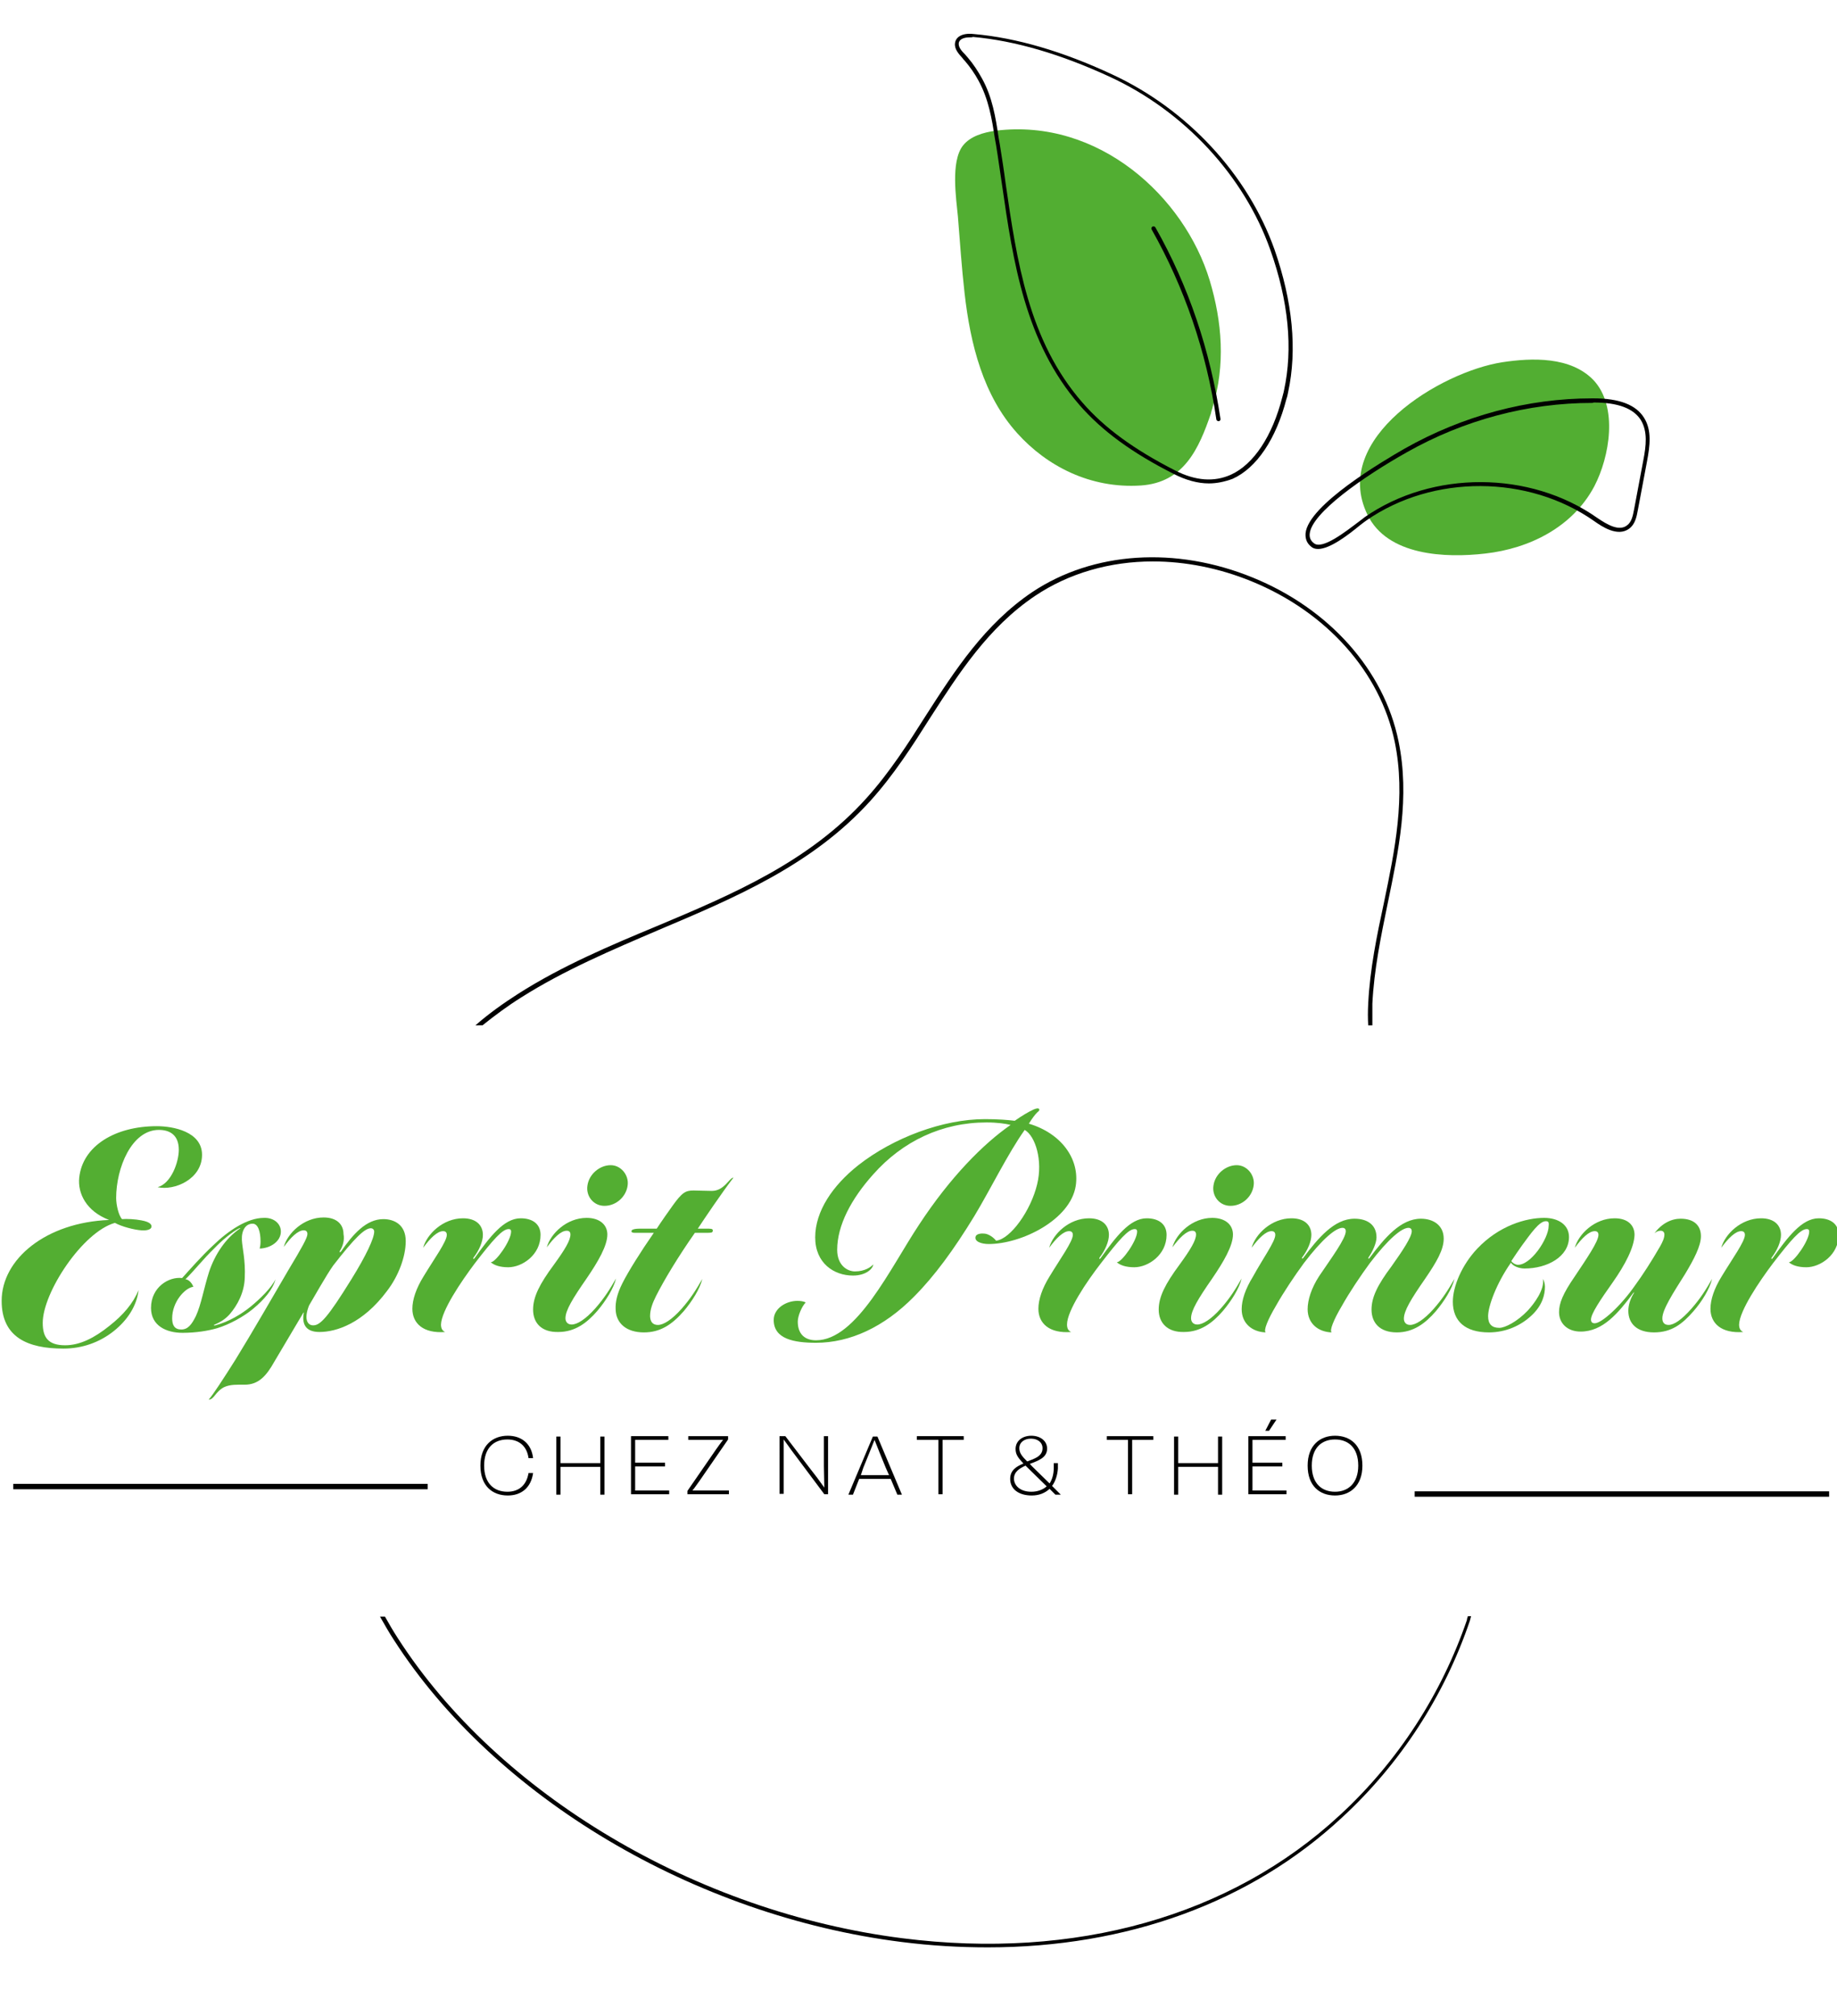 <?xml version="1.0" encoding="utf-8"?>
<!-- Generator: Adobe Illustrator 26.3.1, SVG Export Plug-In . SVG Version: 6.00 Build 0)  -->
<svg version="1.1" id="Calque_1" xmlns="http://www.w3.org/2000/svg" xmlns:xlink="http://www.w3.org/1999/xlink" x="0px" y="0px"
	 viewBox="0 0 442.8 485.8" style="enable-background:new 0 0 442.8 485.8;" xml:space="preserve">
<style type="text/css">
	.st0{display:none;fill:#349937;}
	.st1{fill:#52AE32;}
	.st2{fill:currentColor;}
	.st3{fill:#53AE32;}
</style>
<g>
	<g>
		<path class="st0" d="M351.8,453c-121.4,107.7-348.3-80.5-198-197.9c27.4-17.5,61.6-22.3,84.1-47.3c14.3-15.9,21.4-37.1,39.8-49.5
			c30.8-20.6,80-0.9,87.5,35.5c4.5,21.7-5.4,41.8-6.3,63.2C364.5,334.3,427.1,373.1,351.8,453z"/>
	</g>
	<g>
		<path class="st1" d="M292.3,98.1c3.1-10.1,2.3-20.5-0.7-30.5c-6.1-20.2-26.8-39.2-51.6-36.1c-2.9,0.4-6.1,1.3-7.9,3.6
			c-3,3.9-1.6,12.8-1.2,17.1c0.5,6.1,0.9,12.3,1.6,18.4c1.4,12.4,4.5,24.7,12.7,33.8c7.1,7.9,17.6,13.4,29.8,12.6
			c10.4-0.7,14-8.9,16.9-17.4C292,99,292.2,98.6,292.3,98.1z"/>
	</g>
	<g>
		<path class="st1" d="M362.1,87.3c7.2-1.1,16.5-1.4,22,4.3c6,6.4,3.9,18.5,0.2,25.6c-5.2,9.8-15.6,15-26.3,16.2
			c-9.5,1.1-23.6,0.6-28.4-9.4C320.7,105.6,347.3,89.6,362.1,87.3z"/>
	</g>
</g>
<g>
	<path class="st2" d="M291.4,116.5c-2.7,0-5.6-0.8-8.5-2.3c-10.1-5.1-17.3-10.4-22.7-16.6c-13.1-15.1-16-34.5-18.7-53.3
		c-0.5-3.2-0.9-6.3-1.4-9.3l-0.3-1.7c-0.7-4.6-1.5-9.4-3.9-13.8c-0.9-1.7-2.1-3.4-3.3-4.8c-0.2-0.2-0.4-0.4-0.6-0.7
		c-0.9-1-2-2.2-1.8-3.6c0.2-1.6,1.9-2.5,4.5-2.2c10.3,0.9,21.5,4.2,33.3,9.7c18.2,8.4,32.8,24.2,39.2,42.2
		c4.4,12.6,5.5,24.2,3.3,34.4l0,0c-0.1,0.5-0.2,1.1-0.4,1.6c-2.5,9.7-7.2,16.7-13,19.3C295.2,116.1,293.3,116.5,291.4,116.5z
		 M233.8,9c-1,0-2.5,0.2-2.7,1.4c-0.1,1,0.7,1.9,1.6,2.8c0.2,0.2,0.4,0.5,0.6,0.7c1.3,1.5,2.4,3.2,3.4,5c2.5,4.5,3.3,9.4,4,14.2
		l0.3,1.7c0.5,3.1,1,6.3,1.4,9.4c2.7,18.6,5.5,37.9,18.5,52.8c5.3,6.1,12.4,11.3,22.4,16.4c4.9,2.5,9.4,2.8,13.4,1
		c5.5-2.5,10-9.3,12.4-18.7c0.1-0.5,0.3-1,0.4-1.6l0,0c2.2-10.1,1.1-21.5-3.3-33.9c-6.3-17.8-20.7-33.4-38.7-41.7
		c-11.7-5.4-22.8-8.7-33-9.6C234.4,9,234.1,9,233.8,9z"/>
</g>
<g>
	<path class="st2" d="M317.7,132.3c-0.7,0-1.3-0.2-1.7-0.6c-1-0.8-1.4-1.9-1.3-3.2c0.7-6.8,18.5-17.3,23.9-20.4
		c14-7.9,29.6-12.1,45.2-12.1c0.1,0,0.2,0,0.3,0l0,0c6.3,0,10.3,1.6,12.2,4.7c1.9,3,1.4,6.8,0.7,10.5l-2.2,11.7
		c-0.3,1.7-0.7,3.5-2.1,4.5c-2.8,2.1-6.7-0.6-8.4-1.8c-15.9-11.2-38.9-11.3-54.9-0.2c-0.4,0.3-1,0.7-1.6,1.2
		C325,128.9,320.6,132.3,317.7,132.3z M383.8,97.1c-15.5,0-30.9,4.1-44.7,11.9c-10.5,5.9-22.9,14.6-23.4,19.6
		c-0.1,0.9,0.2,1.7,1,2.3c2,1.7,7.8-2.9,10.6-5c0.7-0.5,1.3-1,1.7-1.3c16.3-11.3,39.8-11.2,56,0.2c2.5,1.7,5.3,3.3,7.2,1.8
		c1.1-0.8,1.4-2.3,1.7-3.9l2.2-11.7c0.7-3.6,1.1-7-0.6-9.8c-1.8-2.8-5.5-4.2-11.4-4.2C384,97.1,383.9,97.1,383.8,97.1z"/>
</g>
<g>
	<path class="st2" d="M293.7,101.5c-0.2,0-0.5-0.2-0.5-0.4c-2.4-16.4-7.7-31.8-15.6-45.8c-0.1-0.2-0.1-0.5,0.2-0.7
		c0.2-0.1,0.5-0.1,0.7,0.2c8,14.1,13.2,29.6,15.7,46.2C294.2,101.2,294.1,101.5,293.7,101.5C293.8,101.5,293.7,101.5,293.7,101.5z"
		/>
</g>
<g>
	<path class="st2" d="M116.3,247.1c3-2.4,6.1-4.7,9.3-6.7c10.4-6.6,22-11.5,33.2-16.3c18.2-7.7,37-15.6,51-31.1
		c5.6-6.2,10.1-13.2,14.4-20c6.9-10.7,14-21.8,25.3-29.4c8.2-5.5,18.1-8.3,28.4-8.3c7.8,0,16,1.6,23.8,4.8
		c18.1,7.4,31,21.9,34.5,38.7c2.7,13.2,0,26.2-2.6,38.7c-1.7,7.9-3.4,16.1-3.8,24.4c-0.1,1.8-0.1,3.5,0,5.2h1c0-1.7,0-3.4,0-5.2
		c0.4-8.2,2.1-16.4,3.7-24.2c2.6-12.6,5.4-25.6,2.6-39.1c-3.5-17.1-16.7-31.9-35.1-39.4c-18.6-7.6-38.5-6.3-53.2,3.5
		c-11.4,7.7-18.6,18.8-25.6,29.7c-4.3,6.8-8.8,13.8-14.3,19.9c-13.8,15.4-32.5,23.3-50.6,30.9c-11.3,4.7-22.9,9.6-33.4,16.3
		c-3.6,2.3-7.1,4.8-10.3,7.6H116.3z"/>
	<path class="st2" d="M353.8,389.6c-0.1,0.3-0.2,0.5-0.2,0.8c-6.1,17.8-16.6,34.1-30.6,47c-26.3,24.4-63.8,35-105.5,29.7
		c-49.7-6.3-97.4-34.7-121.6-72.3c-1.1-1.7-2.1-3.4-3.1-5.2h-1.2c1.1,1.9,2.2,3.9,3.4,5.7c24.3,37.8,72.3,66.4,122.3,72.7
		c7.1,0.9,14,1.3,20.8,1.3c33.5,0,63.4-10.8,85.4-31.3c14.1-13,24.7-29.4,30.8-47.4c0.1-0.4,0.2-0.7,0.3-1.1H353.8z"/>
</g>
<g>
	<line class="st2" x1="103.1" y1="358.2" x2="3.2" y2="358.2"/>
	<rect x="3.2" y="357.6" class="st2" width="99.9" height="1.3"/>
</g>
<g>
	<g>
		<path class="st3" d="M48.7,278.3c0,5.9-6.7,8.7-10.7,7.8c3.3-0.9,5.1-6.1,5.1-9c0-3.6-2.2-4.8-4.8-4.8c-6.6,0-10.3,9.2-10.3,16.4
			c0,1.7,0.6,4.2,1.4,5.1c1.1-0.1,3.2,0,4.7,0.3c2.2,0.4,2.5,1.1,2.4,1.6c-0.1,0.6-1.1,0.9-2.4,0.8c-1.7-0.1-4.8-0.9-6.4-1.8
			c-7.8,2.2-17.4,16.8-17.4,24.1c0,3.5,1.3,5.4,5.4,5.4c3.6,0,7.1-1.8,10.7-4.7c3.3-2.6,5.7-5.4,7-8.6c-0.4,3.7-2.6,7.2-6,9.9
			c-3.4,2.7-7.6,4.2-12.1,4.2c-8.6,0-14.9-2.7-14.9-11.5c0-10.1,10.7-18.9,25.9-19.5c-5.5-2.1-7.6-6.4-7.2-10.2
			c0.8-7.6,8.6-12.4,18.7-12.4C41.7,271.4,48.7,272.7,48.7,278.3z"/>
	</g>
	<g>
		<path class="st3" d="M67.7,296.8c0,2.3-2.4,4-5.1,4.1c0.1-0.4,0.2-1,0.2-1.7c0-2.4-0.6-4.3-1.9-4.3c-1.7,0-2.7,1.6-2.6,3.9
			c0.1,2,0.9,4.9,0.7,9.1c-0.1,3.5-1.7,6.6-3.7,8.9c-1.2,1.3-2.4,1.9-3.5,2.4c-0.4,0.1-0.3,0.3,0.1,0.2c3.4-0.9,6.4-2.8,8.5-4.5
			c2.2-1.8,5-4.5,6-6.6c-0.6,2.4-2.7,4.9-5.5,7.2c-2.2,1.8-5.6,3.7-8.6,4.6c-2.1,0.6-5,1.1-8.3,1.1c-3.9,0-7.6-1.7-7.6-6
			c0-5,4.3-7.6,7.5-7.2c1.9-2.1,4.6-5.2,7.5-7.9c3.6-3.5,8.2-6.6,12.2-6.6C65.9,293.4,67.7,294.8,67.7,296.8z M46.6,310.1
			c-2.1,0.3-5.1,3.7-5.1,7.6c0,1.7,0.6,2.7,2.2,2.7c1.6,0,2.5-1.2,3.5-3.2c1.3-2.8,1.9-6.6,3.2-10.7c1.4-4.2,4-8.1,7.4-10.4
			c0.2-0.1,0.1-0.2-0.1-0.1c-1.7,0.8-4.5,3.2-6,4.8c-2.7,2.6-4.6,5.1-7,7.5C45.3,308.3,46.2,309,46.6,310.1z"/>
	</g>
	<g>
		<path class="st3" d="M81.9,301.5c-0.1,0.3,0.1,0.4,0.3,0.1c2.9-4.2,6.1-7.8,10.2-7.8c2.7,0,5.4,1.4,5.4,5.3c0,3.8-1.8,8.5-4.5,12
			c-5.8,7.8-12.2,9.9-16.3,9.9c-3.5,0-4.2-2.1-3.8-4.5c0.1-0.2,0-0.3-0.1-0.1l-7,11.8c-1.9,3.4-3.8,5.5-7.1,5.5
			c-1.8,0-3.5-0.1-5,0.6c-2.1,1.1-2.4,3-3.7,3c1-1.1,3.6-5.1,6.5-9.7c4.3-7,8.6-14.5,12.7-21.5c3.3-5.5,4.6-7.8,4.6-8.7
			c0-0.6-0.3-0.9-0.9-0.9c-1.4,0-3.1,1.7-4.8,4c0.9-3.3,4.8-7.1,9.6-7.1c3.2,0,4.8,1.7,4.8,4C83.1,298.9,82.6,300.4,81.9,301.5z
			 M89.4,296c-1.5,0-3.9,2.3-9.1,9c-1.7,2.4-4.6,7.6-5.8,9.6c-1.3,3.3-0.4,4.8,1,4.8c1.7,0,3.5-1.9,9.2-11.1
			c3.6-5.8,5.5-9.9,5.5-11.5C90.2,296.3,89.8,296,89.4,296z"/>
	</g>
	<g>
		<path class="st3" d="M106.3,319.2c0,0.9,0.3,1.5,1,1.8c-5.3,0.4-7.9-2.1-7.9-5.6c0-2.2,0.9-4.9,2.7-7.8c2.6-4.3,5.6-8.4,5.6-10
			c0-0.6-0.3-0.9-0.9-0.9c-1.4,0-3.1,1.7-4.8,4c0.9-3.3,4.8-7.1,9.6-7.1c3.2,0,4.8,1.7,4.8,4c0,1.6-0.9,3.7-2.2,5.4
			c-0.3,0.4,0,0.5,0.2,0.2c3.6-5,7-9.6,11.1-9.6c2.9,0,4.8,1.4,4.8,4c0,4.8-4.4,7.8-7.8,7.8c-2,0-3.4-0.5-4.2-1.2
			c1.2,0,4.9-5.2,4.9-7.4c0-0.6-0.4-0.6-0.6-0.6c-1.5,0-3.7,2.5-8.1,8.2C111.1,308.9,106.4,315.9,106.3,319.2z"/>
	</g>
	<g>
		<path class="st3" d="M128.5,315.6c0-3.1,1.6-6.2,5-10.8c2.7-3.7,4-5.9,4-7.3c0-0.6-0.3-0.9-0.9-0.9c-1.4,0-3.1,1.7-4.8,4
			c0.9-3.3,4.8-7.1,9.6-7.1c3.2,0,5,1.7,5,4c0,2.7-2.2,6.5-5,10.6c-3.4,4.9-5.1,7.7-5.1,9.6c0,0.7,0.4,1.5,1.5,1.5
			c1.3,0,3.3-1.2,5.7-3.9c2.2-2.5,3.5-4.6,5-7.2c-0.6,2.4-2.4,5.3-4.5,7.8c-2.5,2.9-5.4,5.1-9.4,5.1
			C130.5,321.1,128.5,318.8,128.5,315.6z M147.2,280.8c2.5,0,4.4,2.4,4.1,4.8c-0.3,2.7-2.7,5-5.6,5c-2.7,0-4.5-2.4-4.1-4.9
			C142,282.9,144.6,280.8,147.2,280.8z"/>
	</g>
	<g>
		<path class="st3" d="M148.4,315.6c-0.1-1.9,0.4-3.9,1.6-6.3c1.4-2.8,4.4-7.6,7.6-12.2H153c-0.8,0-0.9-0.3-0.7-0.6s1.1-0.4,1.8-0.4
			h4.2c1.1-1.7,2.8-4.1,3.8-5.5c2.3-3.2,3.1-3.7,5.1-3.7c1,0,2.9,0.1,4.4,0.1c3,0,4.2-3.2,5.2-3.2c-2.5,3.2-7.3,10.3-8.6,12.3h2.7
			c0.8,0,1,0.2,0.9,0.6c-0.1,0.4-0.4,0.4-1.7,0.4h-2.6c-4,5.7-7.5,11.5-9.4,15.3c-0.8,1.6-1.4,3.2-1.4,4.7c0,0.6,0.1,2.2,1.9,2.2
			c1.3,0,3.3-1.2,5.7-3.9c2.2-2.5,3.5-4.6,5-7.2c-0.6,2.4-2.4,5.3-4.5,7.8c-2.9,3.3-5.7,5.1-9.6,5.1
			C151,321.1,148.5,318.9,148.4,315.6z"/>
	</g>
	<g>
		<path class="st3" d="M250,268.1c-0.5,0.5-1.2,1.4-2,2.7c7.8,2.3,12.3,8.5,11.3,15c-1.3,8.2-13.1,14-21,14c-1.7,0-3.6-0.6-3.1-1.9
			c0.3-0.6,1.4-0.7,2.2-0.6c0.9,0.1,2.1,0.9,2.7,1.7c3.5-0.4,8.4-7.3,9.9-13.6c1.4-5.7-0.4-11.6-3-13.1c-4,5.6-8.3,14.4-12.1,20.7
			c-5,8.2-9.7,14.6-14.6,19.5c-7.2,7.3-15.4,11.1-23.6,11.1c-5.3,0-10.2-0.9-10.2-5.5c0-2.8,3-4.6,5.7-4.6c0.7,0,1.6,0.1,2,0.4
			c-0.9,0.9-1.9,3.2-1.9,4.6c0,3,1.7,4.5,4.4,4.5c9.8,0,17.9-17.4,24.8-27.8c7.6-11.6,15.6-19.6,22.1-24.1c-1.2-0.3-3.2-0.6-5.8-0.6
			c-10.7,0-20.2,4.5-27.3,12.5c-5.3,5.9-8.7,12.3-8.7,18.2c0,3.7,2.4,5.2,4.3,5.2c2.4,0,3.9-1.1,4.4-1.7c-0.1,1.1-1.8,2.7-4.9,2.7
			c-4.6,0-9.1-3-9.1-9.2c0-6.3,4.2-12.5,10.4-17.4c8.4-6.6,20.4-11.1,30.5-11.1c3.3,0,5.5,0.2,7.2,0.4c1.7-1.2,3.4-2.2,4.5-2.7
			c0.7-0.3,1.2-0.4,1.4-0.1C250.6,267.5,250.5,267.7,250,268.1z"/>
	</g>
	<g>
		<path class="st3" d="M257.2,319.2c0,0.9,0.3,1.5,1,1.8c-5.3,0.4-7.9-2.1-7.9-5.6c0-2.2,0.9-4.9,2.7-7.8c2.6-4.3,5.6-8.4,5.6-10
			c0-0.6-0.3-0.9-0.9-0.9c-1.4,0-3.1,1.7-4.8,4c0.9-3.3,4.8-7.1,9.6-7.1c3.2,0,4.8,1.7,4.8,4c0,1.6-0.9,3.7-2.2,5.4
			c-0.3,0.4,0,0.5,0.2,0.2c3.6-5,7-9.6,11.1-9.6c2.9,0,4.8,1.4,4.8,4c0,4.8-4.4,7.8-7.8,7.8c-2,0-3.4-0.5-4.2-1.2
			c1.2,0,4.9-5.2,4.9-7.4c0-0.6-0.4-0.6-0.6-0.6c-1.5,0-3.7,2.5-8.1,8.2C261.9,308.9,257.2,315.9,257.2,319.2z"/>
	</g>
	<g>
		<path class="st3" d="M279.3,315.6c0-3.1,1.6-6.2,5-10.8c2.7-3.7,4-5.9,4-7.3c0-0.6-0.3-0.9-0.9-0.9c-1.4,0-3.1,1.7-4.8,4
			c0.9-3.3,4.8-7.1,9.6-7.1c3.2,0,5,1.7,5,4c0,2.7-2.2,6.5-5,10.6c-3.4,4.9-5.1,7.7-5.1,9.6c0,0.7,0.4,1.5,1.5,1.5
			c1.3,0,3.3-1.2,5.7-3.9c2.2-2.5,3.5-4.6,5-7.2c-0.6,2.4-2.4,5.3-4.5,7.8c-2.5,2.9-5.4,5.1-9.4,5.1
			C281.4,321.1,279.3,318.8,279.3,315.6z M298.1,280.8c2.5,0,4.4,2.4,4.1,4.8c-0.3,2.7-2.7,5-5.6,5c-2.7,0-4.5-2.4-4.1-4.9
			C292.9,282.9,295.5,280.8,298.1,280.8z"/>
	</g>
	<g>
		<path class="st3" d="M307.4,297.6c0-0.6-0.3-0.9-0.9-0.9c-1.4,0-3.1,1.7-4.8,4c0.9-3.3,4.8-7.1,9.6-7.1c3.2,0,4.8,1.7,4.8,4
			c0,1.6-0.9,3.7-2.2,5.4c-0.2,0.3,0,0.4,0.2,0.2c3.6-4.8,7.5-9.5,12.4-9.5c3,0,5.3,1.4,5.3,4.5c0,1.4-1,3.5-1.9,4.8
			c-0.2,0.4,0.1,0.4,0.2,0.2c3.6-4.8,7.5-9.5,12.4-9.5c3,0,5.5,1.6,5.5,4.8c0,2.7-1.7,5.6-4.5,9.7c-3.4,4.9-5.1,7.7-5.1,9.6
			c0,0.7,0.4,1.5,1.5,1.5c1.3,0,3.3-1.2,5.7-3.9c2.2-2.5,3.5-4.6,5-7.2c-0.6,2.4-2.4,5.3-4.5,7.8c-2.5,2.9-5.4,5.1-9.4,5.1
			c-4.2,0-6.1-2.4-6.1-5.5c0-3,1.5-6,4.8-10.4c2.7-3.8,4.9-7.1,4.9-8.5c0-0.4-0.2-0.8-0.8-0.8c-1.6,0-4.8,2.6-9.3,8.5
			c-2.2,3-4.9,7-6.8,10.4c-1.9,3.2-3,5.9-2.4,6.3c-3.2-0.1-5.8-2.1-5.8-5.6c0-2.2,0.9-5.1,2.8-8c2.9-4.3,6.4-9,6.4-10.8
			c0-0.4-0.2-0.8-0.8-0.8c-1.6,0-4.8,2.6-9.3,8.5c-2.2,3-4.9,7-6.8,10.4c-1.9,3.2-3,5.9-2.4,6.3c-3.2-0.1-5.8-2.1-5.8-5.6
			c0-2.2,0.9-4.9,2.7-7.8C304.4,303.3,307.4,299.2,307.4,297.6z"/>
	</g>
	<g>
		<path class="st3" d="M368.2,315.9c1.6-1.7,4.2-5.2,3.7-7.7c0.3,0.5,0.5,1.2,0.5,1.9c0,1.9-0.6,4.4-3.1,6.8
			c-2.7,2.6-6.4,4.2-10.4,4.2c-5.7,0-8.7-2.7-8.7-7.4c0-3.7,2.2-8.9,5.9-12.8c5.2-5.5,11.7-7.4,16.1-7.4c3.6,0,6,1.8,6,4.6
			c0,4.8-5.3,7.6-10.7,7.6c-1.4,0-2.8-0.6-3.3-1.4c-3.5,5-5.5,10.5-5.5,12.9c0,1.9,0.9,2.8,2.7,2.8
			C362.8,320,365.7,318.5,368.2,315.9z M372.6,294.3c-1.6,0-3.7,3.1-5.7,5.8c-0.7,1-1.9,2.7-2.6,3.8c0.3,0.5,0.9,0.8,1.4,0.9
			c3.2,0.3,7.6-6.3,7.6-9.4C373.4,294.5,373.2,294.3,372.6,294.3z"/>
	</g>
	<g>
		<path class="st3" d="M392.5,315.9c0-1.2,0.4-2.8,1.3-4.2c0.1-0.2,0.1-0.4-0.1-0.1c-3.6,4.8-7.3,9.3-12.7,9.3c-3.2,0-5.2-2-5.2-4.7
			c0-2.1,0.9-4.4,3.8-8.6c2.8-4.2,5.7-8.4,5.7-10c0-0.6-0.3-0.9-0.9-0.9c-1.4,0-3.1,1.7-4.8,4c0.9-3.3,4.8-7.1,9.6-7.1
			c3.2,0,4.8,1.7,4.8,4c-0.1,3-2.2,7.1-5.3,11.5c-2.9,4.1-5.2,7.5-5.2,8.9c0,0.6,0.3,0.9,0.9,0.9c1.7,0,6.3-4.2,9.7-9.1
			c1.7-2.3,4.1-6,6.1-9.5c0.5-0.9,1-1.9,1-2.8c0-0.6-0.4-0.9-0.9-0.9c-0.4,0-0.9,0.1-1.5,0.6c1.8-2.4,4.1-3.5,6.3-3.5
			c3.3,0,4.9,1.7,4.9,4.2c0,2.4-1.7,5.6-3.8,9.1c-2.9,4.6-5.5,8.6-5.5,10.7c0,0.9,0.4,1.6,1.5,1.6c1.3,0,3.1-1.2,5.5-3.9
			c2.2-2.5,3.5-4.6,5-7.2c-0.6,2.4-2.4,5.4-4.5,7.8c-2.7,3.1-5.3,5.1-9.5,5.1C394.5,321.1,392.5,318.9,392.5,315.9z"/>
	</g>
	<g>
		<path class="st3" d="M419.2,319.2c0,0.9,0.3,1.5,1,1.8c-5.3,0.4-7.9-2.1-7.9-5.6c0-2.2,0.9-4.9,2.7-7.8c2.6-4.3,5.6-8.4,5.6-10
			c0-0.6-0.3-0.9-0.9-0.9c-1.4,0-3.1,1.7-4.8,4c0.9-3.3,4.8-7.1,9.6-7.1c3.2,0,4.8,1.7,4.8,4c0,1.6-0.9,3.7-2.2,5.4
			c-0.3,0.4,0,0.5,0.2,0.2c3.6-5,7-9.6,11.1-9.6c2.9,0,4.8,1.4,4.8,4c0,4.8-4.4,7.8-7.8,7.8c-2,0-3.4-0.5-4.2-1.2
			c1.2,0,4.9-5.2,4.9-7.4c0-0.6-0.4-0.6-0.6-0.6c-1.5,0-3.7,2.5-8.1,8.2C424,308.9,419.3,315.9,419.2,319.2z"/>
	</g>
</g>
<g>
	<g>
		<path class="st2" d="M128.5,355c-0.5,3.5-2.8,5.4-6.1,5.4c-3.7,0-6.6-2.3-6.6-7.2c0-4.9,3-7.2,6.6-7.2c3.3,0,5.7,1.9,6.1,5.4h-1.1
			c-0.4-3-2.4-4.5-5.1-4.5c-3.2,0-5.6,2-5.6,6.3c0,4.3,2.4,6.3,5.6,6.3c2.7,0,4.6-1.5,5.1-4.5H128.5z"/>
	</g>
	<g>
		<path class="st2" d="M135.1,352.6h9.6v-6.4h1v14h-1v-6.7h-9.6v6.7h-1v-14h1V352.6z"/>
	</g>
	<g>
		<path class="st2" d="M152.1,346.1h9v0.9h-8v5.5h7.2v0.9h-7.2v5.8h8.2v0.9h-9.2V346.1z"/>
	</g>
	<g>
		<path class="st2" d="M175.5,346.1v0.8l-6.9,10c-0.6,0.8-1.1,1.6-1.7,2.3c0.8,0,1.6,0,2.4,0h6.4v0.9h-10v-0.8l6.9-10
			c0.6-0.8,1.1-1.6,1.7-2.3c-0.8,0-1.6,0-2.4,0h-6v-0.9H175.5z"/>
	</g>
	<g>
		<path class="st2" d="M187.9,346.1h1.4l5.8,7.6c1.2,1.5,2.4,3.1,3.6,4.8c0-1.7-0.1-3.5-0.1-5.2v-7.2h1v14h-0.9l-7.1-9.5
			c-1-1.3-1.8-2.5-2.7-3.7c0,1.4,0,2.8,0,4.2v8.9h-1V346.1z"/>
	</g>
	<g>
		<path class="st2" d="M214.7,356.4h-7.6l-1.5,3.8h-1.1l5.9-14h1.1l5.9,14h-1.1L214.7,356.4z M207.5,355.5h6.8l-0.8-1.8
			c-1-2.5-1.9-4.6-2.7-6.7c-0.8,2.1-1.7,4.2-2.7,6.7L207.5,355.5z"/>
	</g>
	<g>
		<path class="st2" d="M232.3,346.1v0.9h-5.1v13.1h-1V347H221v-0.9H232.3z"/>
	</g>
	<g>
		<path class="st2" d="M253.6,358.1l2.1,2.1h-1.3l-1.4-1.4c-1.1,1-2.5,1.6-4.3,1.6c-3.1,0-5.2-1.5-5.2-4c0-2.1,1.5-3,3.2-3.7
			c-1.2-1.3-1.9-2.1-1.9-3.5c0-2,1.7-3.2,3.8-3.2s3.8,1.2,3.8,3.1c0,2.2-2.1,2.9-4.2,3.7c0.2,0.1,0.3,0.3,0.5,0.5l4.3,4.2
			c0.6-0.9,1-2.2,1-3.7v-1.2h1v1.3C254.9,355.5,254.4,357,253.6,358.1z M248.6,359.5c1.5,0,2.8-0.5,3.7-1.3l-4.7-4.6
			c-0.1-0.1-0.3-0.3-0.4-0.4c-1.5,0.7-2.8,1.5-2.8,3.2C244.5,358.2,246.1,359.5,248.6,359.5z M247.6,352.2c1.9-0.7,3.7-1.3,3.7-3.2
			c0-1.4-1.2-2.3-2.8-2.3c-1.6,0-2.8,0.9-2.8,2.3C245.7,350.2,246.4,351,247.6,352.2z"/>
	</g>
	<g>
		<path class="st2" d="M278,346.1v0.9h-5.1v13.1h-1V347h-5.1v-0.9H278z"/>
	</g>
	<g>
		<path class="st2" d="M284,352.6h9.6v-6.4h1v14h-1v-6.7H284v6.7h-1v-14h1V352.6z"/>
	</g>
	<g>
		<path class="st2" d="M300.9,346.1h9v0.9h-8v5.5h7.2v0.9h-7.2v5.8h8.2v0.9h-9.2V346.1z M305,344.8l1.4-2.7h1.3l-1.8,2.7H305z"/>
	</g>
	<g>
		<path class="st2" d="M315.2,353.2c0-4.9,3-7.2,6.6-7.2c3.7,0,6.6,2.3,6.6,7.2c0,4.9-3,7.2-6.6,7.2
			C318.1,360.4,315.2,358.1,315.2,353.2z M327.4,353.2c0-4.3-2.4-6.3-5.6-6.3s-5.6,2-5.6,6.3c0,4.3,2.4,6.3,5.6,6.3
			S327.4,357.4,327.4,353.2z"/>
	</g>
</g>
<g>
	<line class="st2" x1="440.9" y1="360" x2="341" y2="360"/>
	<rect x="341" y="359.4" class="st2" width="99.9" height="1.3"/>
</g>
</svg>
